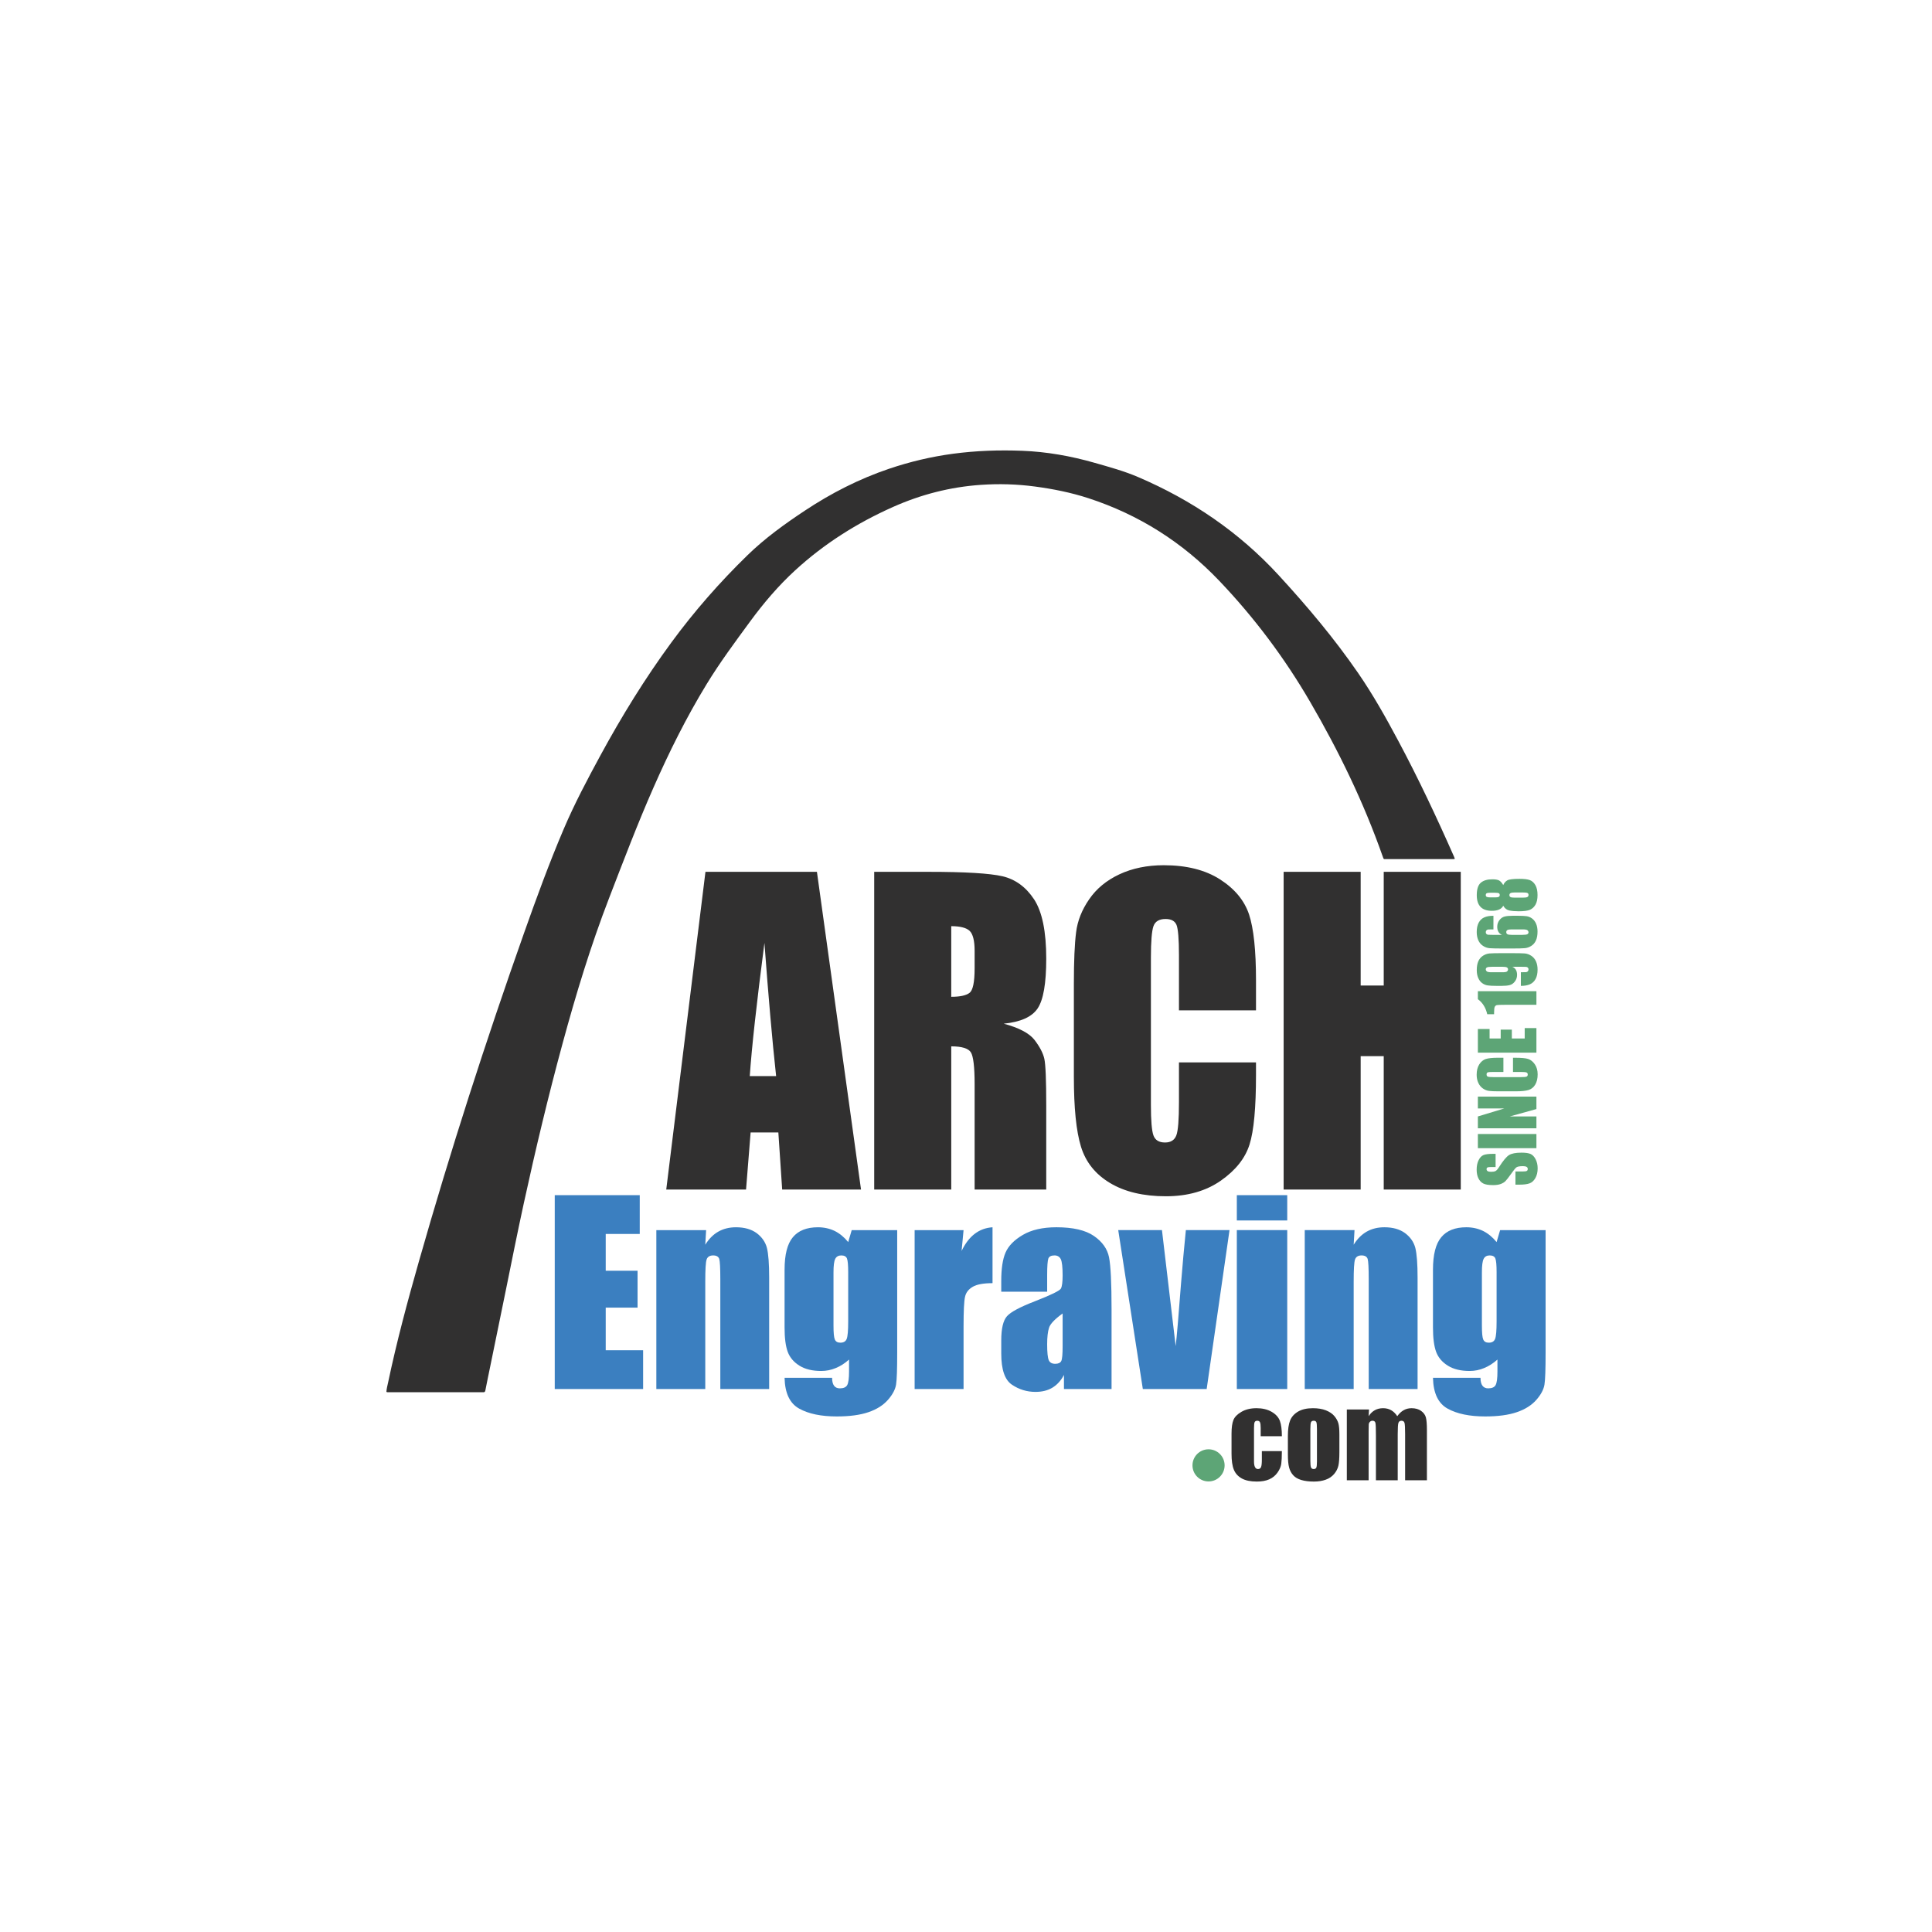 <?xml version="1.0" encoding="UTF-8"?>
<!DOCTYPE svg PUBLIC "-//W3C//DTD SVG 1.1//EN" "http://www.w3.org/Graphics/SVG/1.1/DTD/svg11.dtd">
<!-- Creator: CorelDRAW 2019 (64-Bit) -->
<svg xmlns="http://www.w3.org/2000/svg" xml:space="preserve" width="127mm" height="127mm" version="1.1" style="shape-rendering:geometricPrecision; text-rendering:geometricPrecision; image-rendering:optimizeQuality; fill-rule:evenodd; clip-rule:evenodd"
viewBox="0 0 12700 12700"
 xmlns:xlink="http://www.w3.org/1999/xlink"
 xmlns:xodm="http://www.corel.com/coreldraw/odm/2003"
 data-name="Layer 1">
 <defs>
  <style type="text/css">
   <![CDATA[
    .fil2 {fill:#5DA576;fill-rule:nonzero}
    .fil1 {fill:#313030;fill-rule:nonzero}
    .fil0 {fill:#313030;fill-rule:nonzero}
    .fil3 {fill:#3B7FC0;fill-rule:nonzero}
   ]]>
  </style>
 </defs>
 <g id="Layer_x0020_1">
  <g id="_1647778824048">
   <path class="fil0" d="M2540 9149.74c1.09,-21.15 6.96,-41.73 11.33,-62.5 56.38,-268.4 127.64,-533.03 202.71,-796.66 206.78,-726.14 438.42,-1444.36 690.33,-2156.06 81.65,-230.65 165.58,-460.5 261.56,-685.7 70.8,-166.13 155.35,-325.49 241.44,-484.01 139.66,-257.14 292.92,-505.82 466.19,-741.85 150.58,-205.11 317.84,-395.77 500.1,-573.23 115.05,-112.02 244.81,-205.42 378.2,-293.81 172.61,-114.38 355.8,-207.93 552.31,-274.39 136.65,-46.22 276.26,-79.36 419.39,-98.61 151.88,-20.43 304.27,-25.6 457.13,-19.61 161.1,6.31 318.72,34.54 473.61,78.71 97,27.66 194.35,54.18 287.39,94.03 352.52,150.97 663.08,361.68 923.42,644.94 187.51,204.02 365.68,415.47 523.01,643.94 97.66,141.82 181.65,291.71 262.68,443.41 132.95,248.89 253.04,503.94 366.86,762.03 1.98,4.48 3.55,9.14 5.77,14.9 -6.17,2.96 -11.84,1.95 -17.18,1.95 -144.16,0.07 -288.32,0.1 -432.48,-0.01 -18.93,-0.02 -17.03,4.1 -24.96,-18.46 -124.57,-354.39 -287.96,-690.69 -476.54,-1014.89 -167.92,-288.71 -367.3,-554.59 -597.74,-796.25 -240.77,-252.48 -527.58,-434.42 -859.72,-542.67 -114.51,-37.32 -232.49,-60.89 -352,-76.81 -118.45,-15.78 -237.19,-19.13 -356.26,-10.84 -200.58,13.96 -392.39,63.31 -575.92,145.04 -236.75,105.42 -453.44,241.95 -644.65,417.69 -110.24,101.32 -206.69,214.85 -295.14,335.35 -99.22,135.18 -199.14,269.85 -286.61,413.24 -132.62,217.39 -245.62,444.77 -348.18,677.56 -105.61,239.73 -198.45,484.58 -292.78,728.86 -120.52,312.12 -217.53,631.67 -305.17,954.24 -94.58,348.13 -178.35,698.91 -255.09,1051.4 -40.51,186.06 -77.85,372.77 -115.65,559.38 -34.81,171.89 -70.32,343.64 -105.52,515.46 -10.49,51.19 -21.29,102.32 -31.12,153.65 -1.91,9.97 -5.68,13.78 -15.33,12.64 -2.83,-0.34 -5.73,-0.06 -8.6,-0.06 -202.26,0 -404.52,0.02 -606.78,-0.06 -6.33,-0.01 -12.88,1.4 -20.01,-1.94z"/>
   <path class="fil1" d="M5370.05 5731l289.88 2088.48 -518.3 0 -25.14 -375.16 -182.32 0 -30.03 375.16 -524.59 0 257.76 -2088.48 732.74 0zm-268.23 1342.65c-25.85,-235.88 -51,-527.92 -76.84,-875.38 -51.69,399.13 -83.82,690.42 -96.39,875.38l173.23 0zm644.72 -1342.65l358.34 0c238.89,0 400.95,9.74 485.47,29.21 84.52,20.21 153.67,70.39 207.46,152.01 53.08,81.62 79.63,211.17 79.63,389.39 0,162.49 -18.86,271.08 -56.58,327.24 -37.72,56.16 -111.76,89.11 -222.83,100.34 100.59,26.96 168.34,62.9 202.57,107.08 34.23,44.93 55.88,86.12 64.26,123.56 8.39,37.44 12.58,140.03 12.58,308.52l0 551.13 -470.8 0 0 -694.16c0,-111.58 -8.38,-181.22 -24.45,-207.43 -16.06,-26.2 -59.37,-39.68 -129.22,-39.68l0 941.27 -506.43 0 0 -2088.48zm506.43 357.19l0 464.28c56.58,0 96.39,-8.24 119.44,-25.46 23.05,-16.48 34.23,-70.39 34.23,-162.5l0 -114.57c0,-66.65 -11.18,-110.08 -32.83,-131.04 -21.65,-20.22 -62.17,-30.71 -120.84,-30.71zm2003.33 553.39l-506.42 0 0 -363.18c0,-105.59 -5.59,-172.24 -16.06,-198.44 -11.18,-26.21 -34.93,-38.94 -71.95,-38.94 -41.91,0 -68.45,15.72 -79.63,47.17 -11.18,32.2 -16.77,101.1 -16.77,206.68l0 969.73c0,101.84 5.59,168.49 16.77,199.19 11.18,30.7 36.32,46.43 76.14,46.43 37.72,0 62.16,-15.73 74.04,-46.43 11.87,-30.7 17.46,-104.09 17.46,-218.66l0 -261.34 506.42 0 0 80.87c0,216.42 -13.97,369.18 -42.61,459.04 -28.63,90.6 -91.5,169.23 -188.59,237.37 -97.8,68.15 -217.94,102.59 -361.14,102.59 -148.08,0 -270.32,-29.2 -366.71,-86.86 -96.4,-57.66 -159.96,-137.04 -191.4,-238.88 -31.43,-101.84 -46.8,-255.35 -46.8,-459.78l0 -610.29c0,-150.52 4.89,-263.59 14.67,-339.22 9.08,-74.88 37.72,-147.52 85.92,-217.16 47.5,-69.64 113.86,-124.31 198.38,-163.99 84.52,-39.69 182.31,-59.91 291.97,-59.91 148.79,0 272.43,30.7 369.52,92.85 97.09,62.16 160.66,139.29 191.39,231.39 30.04,92.11 45.4,235.88 45.4,431.33l0 198.44zm1346.04 -910.58l0 2088.48 -506.42 0 0 -876.87 -151.58 0 0 876.87 -506.42 0 0 -2088.48 506.42 0 0 747.33 151.58 0 0 -747.33 506.42 0z"/>
   <path class="fil2" d="M9831.29 7584.71l0 86.62 -28.43 0c-13.38,0 -21.8,1.16 -25.52,3.35 -3.59,2.19 -5.38,5.92 -5.38,11.07 0,5.66 2.48,9.91 7.31,12.74 4.83,2.96 12.28,4.37 22.35,4.37 12.83,0 22.49,-1.67 28.98,-4.89 6.48,-3.09 14.35,-11.84 23.59,-26.38 26.35,-41.57 48.15,-67.7 65.13,-78.51 16.97,-10.68 44.28,-16.09 81.95,-16.09 27.46,0 47.61,2.96 60.57,8.88 12.97,6.05 23.87,17.63 32.7,34.75 8.84,17.12 13.25,37.07 13.25,59.85 0,24.97 -5.11,46.33 -15.32,63.97 -10.07,17.63 -23.04,29.21 -38.77,34.62 -15.59,5.53 -37.8,8.24 -66.64,8.24l-25.25 0 0 -86.62 46.78 0c14.48,0 23.73,-1.29 27.87,-3.74 4.14,-2.44 6.21,-6.69 6.21,-12.99 0,-6.18 -2.63,-10.82 -7.87,-13.78 -5.24,-2.96 -12.97,-4.5 -23.32,-4.5 -22.62,0 -37.39,2.83 -44.43,8.62 -7.03,5.92 -18.62,20.47 -34.9,43.63 -16.56,23.17 -28.56,38.49 -36.01,46.08 -7.32,7.59 -17.67,13.77 -30.77,18.79 -13.11,5.02 -29.94,7.47 -50.5,7.47 -29.39,0 -50.92,-3.48 -64.58,-10.56 -13.66,-7.08 -24.28,-18.4 -32.01,-34.1 -7.58,-15.58 -11.45,-34.5 -11.45,-56.76 0,-24.2 4.14,-44.79 12.56,-61.91 8.41,-17.12 18.9,-28.45 31.73,-33.98 12.83,-5.53 34.5,-8.24 64.99,-8.24l15.18 0zm-116.46 -130.38l384.82 0 0 93.32 -384.82 0 0 -93.32zm0 -245.82l384.82 0 0 81.85 -174.95 48.53 174.95 0 0 77.99 -384.82 0 0 -77.99 173.3 -52.39 -173.3 0 0 -77.99zm167.78 -255.36l0 93.32 -66.91 0c-19.46,0 -31.74,1.03 -36.57,2.96 -4.83,2.06 -7.17,6.43 -7.17,13.25 0,7.72 2.89,12.62 8.69,14.68 5.93,2.05 18.63,3.08 38.08,3.08l178.68 0c18.76,0 31.04,-1.03 36.7,-3.08 5.66,-2.06 8.56,-6.7 8.56,-14.03 0,-6.95 -2.9,-11.46 -8.56,-13.65 -5.66,-2.18 -19.18,-3.21 -40.29,-3.21l-48.15 0 0 -93.32 14.9 0c39.88,0 68.02,2.58 84.58,7.86 16.69,5.27 31.18,16.86 43.74,34.75 12.55,18.01 18.9,40.15 18.9,66.54 0,27.28 -5.38,49.8 -16,67.57 -10.63,17.76 -25.25,29.47 -44.02,35.26 -18.76,5.79 -47.05,8.63 -84.72,8.63l-112.45 0c-27.73,0 -48.56,-0.91 -62.5,-2.71 -13.8,-1.67 -27.18,-6.95 -40.01,-15.83 -12.84,-8.75 -22.91,-20.98 -30.22,-36.55 -7.31,-15.57 -11.04,-33.59 -11.04,-53.8 0,-27.41 5.66,-50.2 17.11,-68.09 11.45,-17.88 25.66,-29.6 42.63,-35.26 16.98,-5.53 43.47,-8.37 79.48,-8.37l36.56 0zm-167.78 -33.46l0 -155.6 77 0 0 62.29 72.98 0 0 -58.3 73.27 0 0 58.3 84.58 0 0 -68.47 76.99 0 0 161.78 -384.82 0zm0 -404.14l384.82 0 0 89.58 -206.27 0c-29.81,0 -47.74,0.65 -53.82,1.93 -5.93,1.42 -10.48,5.02 -13.65,10.94 -3.04,6.05 -4.56,19.31 -4.56,40.03l0 8.88 -44.98 0c-9.93,-43.24 -30.49,-76.06 -61.54,-98.59l0 -52.77zm282.58 -34.87l0 -89.58c17.94,0 29.25,-0.26 33.94,-0.65 4.69,-0.38 8.56,-2.19 11.73,-5.4 3.17,-3.22 4.69,-7.47 4.69,-13 0,-4.51 -1.52,-8.37 -4.55,-11.33 -2.9,-2.96 -6.76,-4.63 -11.59,-5.02 -4.69,-0.38 -14.21,-0.51 -28.7,-0.51l-61.26 0c10.21,4.5 17.93,11.07 23.04,19.95 5.1,8.88 7.73,19.82 7.73,33.07 0,16.35 -4.69,30.89 -14.22,43.38 -9.52,12.61 -20.83,20.59 -34.21,23.94 -13.39,3.47 -31.32,5.15 -53.95,5.15l-30.63 0c-26.91,0 -47.05,-1.03 -60.16,-3.09 -13.11,-1.93 -25.39,-7.08 -36.56,-15.32 -11.18,-8.24 -19.73,-19.69 -25.94,-34.36 -6.21,-14.68 -9.25,-31.67 -9.25,-50.97 0,-23.94 3.59,-43.63 10.63,-59.08 7.17,-15.31 17.38,-27.28 30.76,-35.65 13.39,-8.36 27.46,-13.25 42.23,-14.67 14.76,-1.29 43.18,-1.93 85.54,-1.93l53.53 0c45.81,0 76.44,0.64 91.9,1.8 15.45,1.16 30.08,6.31 43.74,15.44 13.79,9.14 24.14,21.37 31.04,36.82 6.9,15.57 10.35,33.46 10.35,53.92 0,25.36 -4.42,45.95 -13.11,61.91 -8.69,16.09 -20.97,27.54 -36.84,34.62 -15.87,7.08 -35.74,10.56 -59.88,10.56zm-120.04 -89.58c16.14,0 26.22,-1.93 29.94,-5.92 3.86,-3.86 5.8,-7.85 5.8,-11.97 0,-6.31 -2.49,-10.81 -7.32,-13.77 -4.83,-2.84 -14.21,-4.25 -28.42,-4.25l-69.54 0c-16.97,0 -28.15,1.41 -33.39,4.12 -5.1,2.7 -7.73,7.33 -7.73,13.64 0,3.86 2.07,7.85 6.07,11.97 4.01,4.12 14.91,6.18 32.57,6.18l72.02 0zm-60.29 -371.32l0 89.58c-17.94,0 -29.26,0.13 -33.95,0.51 -4.55,0.39 -8.55,2.19 -11.73,5.41 -3.17,3.22 -4.69,7.46 -4.69,12.87 0,4.63 1.52,8.37 4.42,11.33 3.03,2.96 6.9,4.76 11.73,5.14 4.83,0.39 14.35,0.65 28.7,0.65l61.4 0c-10.35,-4.51 -18.08,-11.33 -23.18,-20.21 -5.11,-8.88 -7.73,-19.82 -7.73,-32.82 0,-16.34 4.69,-30.89 14.21,-43.5 9.52,-12.49 20.83,-20.47 34.22,-23.94 13.38,-3.35 31.32,-5.02 53.95,-5.02l30.63 0c26.9,0 47.05,0.9 60.16,2.83 13.1,1.93 25.25,7.08 36.42,15.45 11.18,8.36 19.87,19.82 26.08,34.36 6.21,14.55 9.24,31.53 9.24,50.97 0,24.07 -3.58,43.76 -10.76,59.07 -7.04,15.45 -17.38,27.29 -30.77,35.66 -13.38,8.36 -27.32,13.12 -42.08,14.54 -14.76,1.42 -43.33,2.19 -85.82,2.19l-53.26 0c-45.67,0 -76.3,-0.65 -91.75,-1.93 -15.46,-1.16 -30.08,-6.31 -43.88,-15.32 -13.8,-9.01 -24.15,-21.36 -31.05,-36.94 -6.89,-15.57 -10.34,-33.59 -10.34,-54.05 0,-25.1 4.41,-45.69 13.1,-61.78 8.7,-16.09 20.98,-27.67 36.84,-34.63 15.87,-6.94 35.74,-10.42 59.89,-10.42zm120.03 89.58c-13.66,0 -23.04,1.41 -28.14,4.12 -5.11,2.83 -7.59,7.46 -7.59,13.9 0,6.18 2.34,10.68 7.17,13.51 4.83,2.96 14.35,4.38 28.56,4.38l69.54 0c16.98,0 28.15,-1.42 33.26,-4.12 5.24,-2.7 7.86,-7.34 7.86,-13.64 0,-3.86 -2.07,-7.85 -6.07,-11.97 -4,-4.12 -14.76,-6.18 -32.56,-6.18l-72.03 0zm-55.6 -291.26c5.66,-13.13 14.21,-23.3 25.52,-30.38 11.32,-7.08 38.22,-10.68 80.86,-10.68 31.04,0 53.95,2.83 68.71,8.37 14.76,5.66 26.77,16.6 36.15,32.82 9.52,16.34 14.21,38.09 14.21,65.51 0,26.64 -4.55,47.62 -13.52,63.19 -8.97,15.58 -20.97,26.64 -35.87,33.34 -14.9,6.69 -39.74,10.04 -74.37,10.04 -23.32,0 -43.46,-1.68 -60.57,-5.02 -17.11,-3.22 -30.77,-13.65 -41.12,-31.28 -5.66,11.07 -14.76,19.31 -27.32,24.84 -12.42,5.54 -28.15,8.37 -47.33,8.37 -33.11,0 -57.95,-8.63 -74.5,-25.74 -16.56,-17.12 -24.84,-42.73 -24.84,-76.84 0,-39.51 8.83,-66.8 26.36,-81.86 17.52,-15.06 42.63,-22.65 75.33,-22.65 20.83,0 35.74,2.45 44.98,7.47 9.25,5.01 18.35,15.18 27.32,30.5zm-82.79 50.32c-12.97,0 -21.52,1.03 -25.8,3.22 -4.14,2.19 -6.21,6.18 -6.21,12.23 0,5.92 2.21,9.91 6.76,11.97 4.56,2.18 12.97,3.21 25.25,3.21l29.25 0c11.59,0 19.6,-1.15 24.01,-3.6 4.42,-2.32 6.63,-6.31 6.63,-11.97 0,-5.92 -2.21,-9.91 -6.49,-11.97 -4.28,-2.06 -13.38,-3.09 -27.04,-3.09l-26.36 0zm160.06 -1.8c-14.77,0 -24.7,1.42 -29.53,4.25 -4.83,2.83 -7.18,7.2 -7.18,13.25 0,5.92 2.35,10.17 7.04,12.75 4.69,2.57 14.63,3.86 29.67,3.86l49.81 0c16.69,0 27.32,-1.42 32.01,-4.38 4.83,-2.83 7.17,-7.33 7.17,-13.51 0,-6.31 -2.48,-10.69 -7.31,-12.87 -4.83,-2.19 -15.59,-3.35 -32.56,-3.35l-49.12 0z"/>
   <path class="fil3" d="M3646.65 7856.31l558.72 0 0 255.01 -223.67 0 0 241.76 209.35 0 0 242.67 -209.35 0 0 280.15 245.85 0 0 255.02 -580.9 0 0 -1274.61zm994.98 229.87l-5.55 95.98c23.57,-37.94 51.76,-66.73 85.5,-85.92 33.73,-19.2 72.55,-28.79 116.45,-28.79 55.46,0 100.75,12.79 135.87,38.39 34.66,26.04 57.31,58.49 67.47,97.34 9.71,38.85 14.79,104.2 14.79,195.6l0 732.14 -321.18 0 0 -723.46c0,-71.75 -2.31,-115.62 -6.93,-131.62 -5.09,-15.53 -18.49,-23.3 -40.21,-23.3 -22.64,0 -36.97,9.14 -42.98,26.96 -6.01,17.82 -8.78,66.27 -8.78,145.33l0 706.09 -321.65 0 0 -1044.74 327.2 0zm1256.08 0l0 804.8c0,108.32 -2.31,178.7 -7.39,210.23 -5.08,31.99 -22.64,65.81 -53.61,101 -30.96,35.19 -73.48,62.15 -128.47,80.89 -55,18.74 -124.32,27.88 -207.5,27.88 -102.6,0 -184.86,-16.91 -246.78,-51.19 -62.39,-34.27 -94.28,-101.91 -96.59,-202.91l312.41 0c0,46.16 17.09,69.47 50.83,69.47 24.49,0 40.67,-7.32 48.52,-21.48 7.86,-14.17 12.02,-43.42 12.02,-88.66l0 -79.07c-27.73,24.68 -56.84,43.42 -87.34,55.76 -30.51,12.79 -62.39,19.19 -95.67,19.19 -57.76,0 -105.36,-11.42 -142.8,-34.73 -37.43,-23.31 -63.31,-53.47 -77.17,-90.95 -13.87,-37.47 -20.8,-90.94 -20.8,-159.95l0 -379.78c0,-99.17 18.02,-170.47 54.53,-213.88 36.05,-43.42 91.04,-65.35 164.52,-65.35 40.21,0 77.18,8.22 110.45,24.22 32.82,16.45 62.39,40.67 88.74,73.12l23.1 -78.61 299 0zm-322.1 277.41c0,-47.99 -2.78,-78.15 -8.32,-91.4 -5.55,-13.26 -18.03,-19.65 -36.98,-19.65 -18.94,0 -31.88,7.31 -39.74,22.39 -7.85,15.08 -11.55,44.33 -11.55,88.66l0 350.99c0,46.61 2.77,76.78 8.78,90.49 6.01,14.16 18.02,21.02 36.51,21.02 21.26,0 35.12,-8.23 41.59,-25.14 6.47,-16.91 9.71,-54.84 9.71,-114.25l0 -323.11zm758.36 -277.41l-12.94 137.11c46.68,-98.26 114.61,-149.9 203.34,-155.84l0 367.43c-59.15,0 -102.59,7.77 -129.86,23.77 -27.73,16 -44.83,37.93 -50.83,65.81 -6.47,27.88 -9.71,92.77 -9.71,193.77l0 412.69 -321.65 0 0 -1044.74 321.65 0zm549.48 404.92l-301.77 0 0 -70.38c0,-80.89 9.24,-143.05 28.19,-186.92 18.94,-43.87 56.84,-82.72 113.68,-116.08 56.84,-33.36 130.32,-50.27 220.9,-50.27 109.07,0 191.33,19.19 246.32,57.12 55,37.93 88.27,84.55 99.36,139.85 11.09,55.3 16.64,169.55 16.64,342.3l0 524.2 -312.87 0 0 -92.78c-19.41,37.02 -44.83,64.9 -75.79,83.64 -30.96,18.73 -68.4,27.87 -111.37,27.87 -55.92,0 -107.68,-15.54 -154.36,-47.07 -47.14,-31.08 -70.7,-99.17 -70.7,-204.74l0 -85.92c0,-78.15 12.47,-131.16 37.43,-159.5 24.95,-28.33 86.88,-61.24 185.32,-99.17 105.83,-41.13 162.21,-69.01 169.6,-83.18 7.39,-14.16 11.09,-42.95 11.09,-86.37 0,-54.39 -4.16,-90.03 -12.01,-106.49 -8.32,-16.45 -22.19,-24.67 -41.14,-24.67 -21.71,0 -35.58,6.85 -40.66,20.56 -5.09,14.17 -7.86,50.27 -7.86,108.31l0 109.69zm101.67 143.04c-51.3,37.02 -81.34,68.56 -89.19,93.69 -8.32,25.14 -12.48,61.7 -12.48,108.77 0,53.93 3.7,88.66 10.63,104.66 6.93,15.99 21.26,23.76 42.52,23.76 20.33,0 33.73,-6.4 39.74,-18.74 6.01,-12.34 8.78,-44.78 8.78,-97.34l0 -214.8zm1097.11 -547.96l-150.19 1044.74 -419.62 0 -161.75 -1044.74 287.45 0 90.12 762.3c6.93,-55.75 18.48,-192.4 35.12,-409.48 9.7,-121.11 20.33,-239.02 31.89,-352.82l286.98 0zm379.42 -229.87l0 166.35 -331.36 0 0 -166.35 331.36 0zm0 229.87l0 1044.74 -331.36 0 0 -1044.74 331.36 0zm442.26 0l-5.54 95.98c23.56,-37.94 51.75,-66.73 85.49,-85.92 33.74,-19.2 72.56,-28.79 116.46,-28.79 55.46,0 100.74,12.79 135.87,38.39 34.66,26.04 57.3,58.49 67.47,97.34 9.7,38.85 14.79,104.2 14.79,195.6l0 732.14 -321.19 0 0 -723.46c0,-71.75 -2.31,-115.62 -6.93,-131.62 -5.08,-15.53 -18.49,-23.3 -40.21,-23.3 -22.64,0 -36.97,9.14 -42.97,26.96 -6.01,17.82 -8.78,66.27 -8.78,145.33l0 706.09 -321.65 0 0 -1044.74 327.19 0zm1256.09 0l0 804.8c0,108.32 -2.31,178.7 -7.4,210.23 -5.08,31.99 -22.64,65.81 -53.6,101 -30.97,35.19 -73.48,62.15 -128.48,80.89 -54.99,18.74 -124.31,27.88 -207.5,27.88 -102.59,0 -184.85,-16.91 -246.78,-51.19 -62.39,-34.27 -94.27,-101.91 -96.58,-202.91l312.4 0c0,46.16 17.1,69.47 50.84,69.47 24.49,0 40.66,-7.32 48.52,-21.48 7.86,-14.17 12.02,-43.42 12.02,-88.66l0 -79.07c-27.73,24.68 -56.85,43.42 -87.35,55.76 -30.5,12.79 -62.39,19.19 -95.66,19.19 -57.77,0 -105.37,-11.42 -142.8,-34.73 -37.43,-23.31 -63.31,-53.47 -77.18,-90.95 -13.86,-37.47 -20.79,-90.94 -20.79,-159.95l0 -379.78c0,-99.17 18.02,-170.47 54.53,-213.88 36.04,-43.42 91.04,-65.35 164.52,-65.35 40.2,0 77.18,8.22 110.45,24.22 32.81,16.45 62.39,40.67 88.73,73.12l23.11 -78.61 299 0zm-322.11 277.41c0,-47.99 -2.77,-78.15 -8.32,-91.4 -5.54,-13.26 -18.02,-19.65 -36.97,-19.65 -18.95,0 -31.89,7.31 -39.74,22.39 -7.86,15.08 -11.56,44.33 -11.56,88.66l0 350.99c0,46.61 2.78,76.78 8.78,90.49 6.01,14.16 18.03,21.02 36.51,21.02 21.26,0 35.12,-8.23 41.59,-25.14 6.47,-16.91 9.71,-54.84 9.71,-114.25l0 -323.11z"/>
   <path class="fil0" d="M8426.41 9440.91l-139.26 0 0 -53.56c0,-18.73 -1.49,-31.36 -4.68,-38.08 -3.18,-6.72 -9.12,-9.98 -17.61,-9.98 -8.5,0 -14.23,2.85 -17.2,8.76 -2.97,5.9 -4.46,18.94 -4.46,39.3l0 219.52c0,16.49 2.12,28.92 6.58,37.27 4.46,8.35 10.83,12.62 19.53,12.62 9.98,0 16.56,-4.27 20.17,-13.03 3.61,-8.76 5.31,-25.05 5.31,-49.08l0 -55.59 131.62 0c-0.21,37.27 -1.49,65.16 -4.03,83.69 -2.76,18.53 -10.83,37.68 -24.63,57.23 -13.8,19.55 -31.63,34.21 -53.92,44.19 -22.29,9.97 -49.68,14.86 -82.37,14.86 -41.61,0 -74.52,-6.92 -98.93,-20.57 -24.41,-13.64 -41.82,-32.78 -51.8,-57.42 -10.19,-24.64 -15.28,-59.67 -15.28,-105.08l0 -132.16c0,-39.51 4.24,-69.44 12.52,-89.6 8.28,-20.16 25.9,-38.08 53.08,-53.76 26.96,-15.68 59.86,-23.62 98.71,-23.62 38.42,0 71.33,7.74 98.72,23.42 27.38,15.68 45.43,35.43 54.56,59.25 8.91,23.83 13.37,57.63 13.37,101.42zm378.09 -12.22l0 114.04c0,41.74 -2.12,72.49 -6.58,92.04 -4.46,19.55 -13.8,37.67 -28.02,54.57 -14.44,16.91 -32.91,29.53 -55.41,37.47 -22.72,8.15 -48.62,12.22 -77.7,12.22 -32.69,0 -60.29,-3.46 -83,-10.38 -22.72,-6.72 -40.34,-17.11 -52.87,-31.16 -12.52,-13.85 -21.65,-30.75 -26.96,-50.5 -5.3,-19.76 -8.06,-49.28 -8.06,-88.79l0 -119.33c0,-43.37 4.88,-77.18 14.65,-101.41 9.76,-24.23 27.38,-43.78 52.64,-58.65 25.26,-14.66 57.75,-21.99 97.23,-21.99 33.33,0 61.78,4.68 85.56,14.05 23.77,9.57 42.03,21.79 54.98,37.06 12.95,15.27 21.65,30.95 26.54,47.04 4.67,16.09 7,40.73 7,73.72zm-147.54 -35.03c0,-23.82 -1.27,-38.89 -4.04,-45.21 -2.76,-6.1 -8.49,-9.16 -17.19,-9.16 -8.7,0 -14.65,3.06 -17.62,9.16 -2.97,6.32 -4.46,21.39 -4.46,45.21l0 209.95c0,21.99 1.49,36.25 4.46,42.97 2.97,6.72 8.7,10.18 17.2,10.18 8.7,0 14.64,-3.05 17.4,-9.16 2.76,-6.11 4.25,-19.14 4.25,-39.3l0 -214.64zm342.21 -128.49l-2.54 44.19c11.46,-17.52 25.05,-30.75 40.97,-39.51 15.92,-8.76 33.96,-13.03 54.13,-13.03 39.49,0 70.48,17.51 93.2,52.54 12.52,-17.52 26.53,-30.75 42.24,-39.51 15.5,-8.76 32.91,-13.03 51.8,-13.03 25.05,0 45.86,5.9 62.42,17.51 16.34,11.61 26.96,26.07 31.63,42.97 4.46,16.9 6.79,44.6 6.79,82.67l0 330.71 -143.29 0 0 -303.42c0,-39.71 -1.28,-64.35 -4.04,-73.92 -2.76,-9.36 -9.34,-14.05 -19.74,-14.05 -10.4,0 -17.2,4.69 -20.17,13.85 -3.18,9.37 -4.67,34.01 -4.67,74.12l0 303.42 -143.3 0 0 -295.68c0,-45.61 -1.06,-72.9 -3.39,-82.06 -2.34,-9.17 -8.92,-13.65 -19.32,-13.65 -6.58,0 -12.1,2.44 -16.77,7.13 -4.67,4.68 -7.22,10.59 -7.65,17.51 -0.63,6.93 -0.84,21.59 -0.84,43.99l0 322.76 -143.3 0 0 -465.51 145.84 0z"/>
   <path class="fil2" d="M8050.02 9632.6c0,58.33 -47.29,105.62 -105.62,105.62 -58.34,0 -105.63,-47.29 -105.63,-105.62 0,-58.34 47.29,-105.63 105.63,-105.63 58.33,0 105.62,47.29 105.62,105.63z"/>
  </g>
 </g>
</svg>
